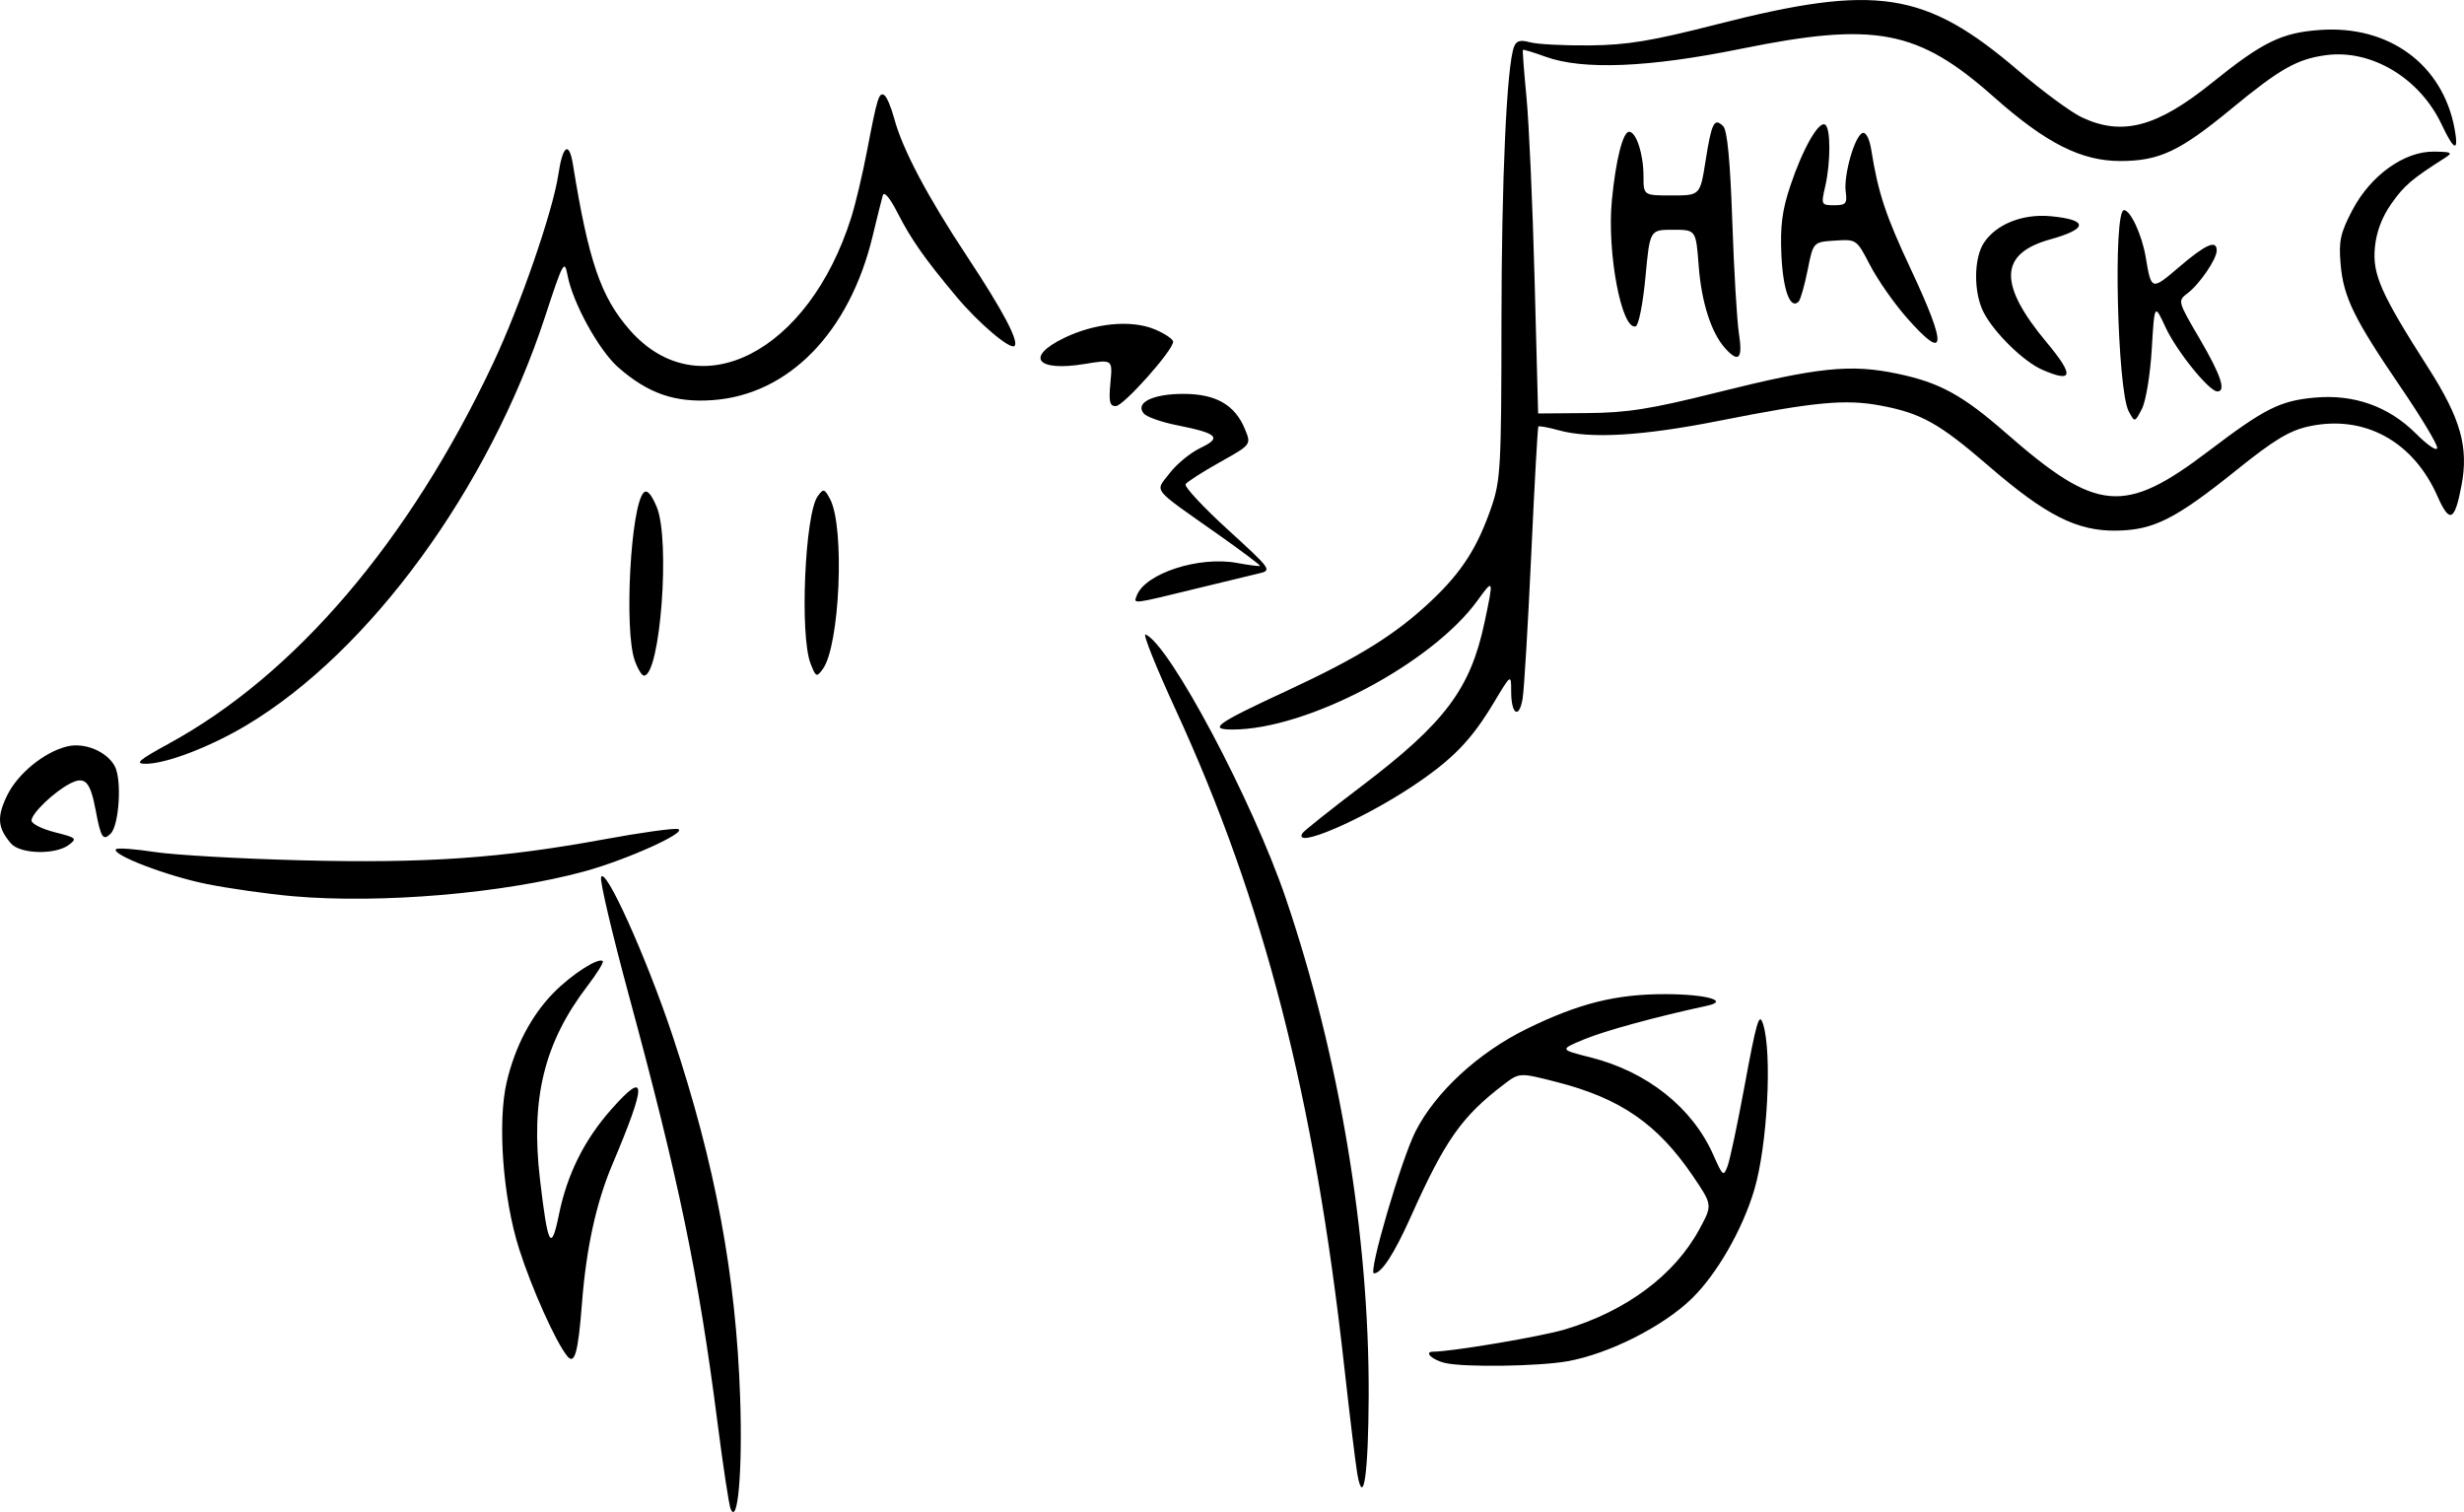 <?xml version="1.0" encoding="UTF-8" standalone="no"?>
<!-- Created with Inkscape (http://www.inkscape.org/) -->

<svg
   width="133.058mm"
   height="81.645mm"
   viewBox="0 0 133.058 81.645"
   version="1.1"
   id="svg5"
   xml:space="preserve"
   inkscape:version="1.2.1 (9c6d41e410, 2022-07-14, custom)"
   sodipodi:docname="hax-hack.svg"
   xmlns:inkscape="http://www.inkscape.org/namespaces/inkscape"
   xmlns:sodipodi="http://sodipodi.sourceforge.net/DTD/sodipodi-0.dtd"
   xmlns="http://www.w3.org/2000/svg"
   xmlns:svg="http://www.w3.org/2000/svg"><sodipodi:namedview
     id="namedview7"
     pagecolor="#ffffff"
     bordercolor="#666666"
     borderopacity="1.0"
     inkscape:showpageshadow="2"
     inkscape:pageopacity="0.0"
     inkscape:pagecheckerboard="0"
     inkscape:deskcolor="#d1d1d1"
     inkscape:document-units="mm"
     showgrid="false"
     inkscape:zoom="1.4592172"
     inkscape:cx="268.97984"
     inkscape:cy="86.347668"
     inkscape:window-width="1920"
     inkscape:window-height="1004"
     inkscape:window-x="0"
     inkscape:window-y="0"
     inkscape:window-maximized="1"
     inkscape:current-layer="layer1" /><defs
     id="defs2" /><g
     inkscape:label="Livello 1"
     inkscape:groupmode="layer"
     id="layer1"
     transform="translate(-54.748,-114.245)"><g
       id="g271"
       transform="translate(0.662,-0.76)"
       style="fill:#000000"><path
         style="fill:#000000;stroke-width:0.265"
         d="m 54.678,160.549 c -0.723,-0.842 -0.771,-1.429 -0.21,-2.587 0.571,-1.179 2.001,-2.349 3.243,-2.652 0.942,-0.23 2.146,0.271 2.575,1.072 0.387,0.723 0.237,3.176 -0.223,3.636 -0.41,0.41 -0.534,0.22 -0.805,-1.233 -0.297,-1.592 -0.577,-1.888 -1.391,-1.469 -0.861,0.444 -2.079,1.612 -2.079,1.995 0,0.174 0.566,0.459 1.257,0.633 1.175,0.296 1.223,0.341 0.743,0.693 -0.735,0.538 -2.618,0.485 -3.109,-0.087 z M 169.039,137.219 c -0.62,-1.159 -0.849,-10.867 -0.256,-10.867 0.35,0 0.972,1.34 1.17,2.523 0.306,1.83 0.307,1.83 1.816,0.541 1.435,-1.226 2.024,-1.483 2.021,-0.881 -0.002,0.463 -0.93,1.821 -1.578,2.309 -0.535,0.404 -0.528,0.43 0.652,2.445 1.151,1.966 1.449,2.853 0.959,2.853 -0.442,0 -2.2,-2.177 -2.796,-3.464 -0.597,-1.289 -0.597,-1.289 -0.745,1.192 -0.082,1.371 -0.32,2.81 -0.533,3.217 -0.385,0.736 -0.385,0.736 -0.708,0.133 z m -4.67,-2.25 c -1.007,-0.438 -2.592,-1.988 -3.164,-3.094 -0.548,-1.059 -0.542,-2.912 0.011,-3.756 0.663,-1.012 2.103,-1.584 3.621,-1.438 2.034,0.195 2.017,0.679 -0.043,1.252 -2.752,0.767 -2.809,2.416 -0.191,5.556 1.501,1.8 1.436,2.208 -0.235,1.48 z m -17.118,-1.152 c -0.756,-0.835 -1.286,-2.486 -1.436,-4.471 -0.146,-1.935 -0.146,-1.935 -1.391,-1.935 -1.245,0 -1.245,0 -1.483,2.56 -0.131,1.408 -0.366,2.601 -0.523,2.653 -0.759,0.248 -1.563,-3.987 -1.29,-6.8 0.211,-2.178 0.595,-3.704 0.931,-3.704 0.385,0 0.777,1.21 0.777,2.398 0,1.041 0,1.041 1.529,1.041 1.529,0 1.529,0 1.823,-1.867 0.325,-2.066 0.471,-2.353 0.952,-1.872 0.221,0.221 0.379,1.873 0.491,5.142 0.09,2.649 0.253,5.381 0.361,6.072 0.21,1.345 -0.015,1.584 -0.739,0.784 z m 9.759,-1.705 c -0.666,-0.761 -1.538,-2.015 -1.939,-2.787 -0.727,-1.401 -0.73,-1.403 -1.899,-1.328 -1.171,0.075 -1.171,0.075 -1.473,1.592 -0.166,0.834 -0.385,1.6 -0.487,1.702 -0.449,0.449 -0.842,-0.613 -0.928,-2.503 -0.072,-1.576 0.038,-2.43 0.484,-3.759 0.67,-1.998 1.53,-3.507 1.877,-3.293 0.304,0.188 0.303,2.05 -0.001,3.359 -0.223,0.96 -0.207,0.992 0.49,0.992 0.633,0 0.708,-0.088 0.622,-0.728 -0.121,-0.901 0.489,-3.032 0.908,-3.172 0.184,-0.061 0.375,0.305 0.471,0.906 0.373,2.332 0.777,3.55 2.137,6.449 2,4.261 1.918,5.062 -0.263,2.569 z"
         id="path275" /><path
         style="fill:#000000;stroke-width:0.265"
         d="m 93.536,196.466 c -0.088,-0.218 -0.404,-2.302 -0.703,-4.63 -1.032,-8.033 -2.087,-13.118 -4.791,-23.095 -0.879,-3.243 -1.554,-6.101 -1.499,-6.35 0.166,-0.757 2.454,4.305 3.866,8.553 2.309,6.945 3.423,12.924 3.647,19.569 0.132,3.913 -0.131,6.923 -0.52,5.953 z m 33.85,-1.852 c -0.091,-0.509 -0.41,-3.129 -0.71,-5.821 -1.615,-14.533 -4.329,-25.099 -9.119,-35.499 -1.05,-2.28 -1.776,-4.093 -1.612,-4.029 1.281,0.506 5.791,8.992 7.58,14.26 2.892,8.518 4.504,18.201 4.471,26.855 -0.016,4.208 -0.283,6.061 -0.61,4.233 z m 4.733,-6.01 c -0.693,-0.167 -1.157,-0.604 -0.648,-0.61 1.071,-0.013 5.857,-0.822 7.131,-1.205 3.307,-0.993 5.9,-2.924 7.244,-5.393 0.721,-1.324 0.721,-1.324 -0.341,-2.888 -1.911,-2.815 -3.914,-4.196 -7.362,-5.078 -2.004,-0.513 -2.004,-0.513 -2.863,0.142 -2.264,1.727 -3.161,3.005 -5.011,7.137 -0.897,2.004 -1.581,3.055 -1.988,3.055 -0.326,0 1.479,-6.162 2.247,-7.67 1.084,-2.128 3.394,-4.256 6.012,-5.537 2.804,-1.373 4.812,-1.875 7.477,-1.87 2.211,0.004 3.486,0.361 2.246,0.628 -2.757,0.595 -5.519,1.349 -6.635,1.813 -1.327,0.552 -1.327,0.552 0.346,0.973 3.063,0.772 5.502,2.71 6.636,5.273 0.509,1.15 0.55,1.182 0.769,0.59 0.127,-0.344 0.529,-2.239 0.894,-4.21 0.673,-3.645 0.811,-4.111 1.02,-3.456 0.501,1.569 0.236,6.565 -0.475,8.959 -0.638,2.147 -2.017,4.546 -3.374,5.868 -1.543,1.503 -4.459,2.977 -6.69,3.381 -1.556,0.282 -5.614,0.341 -6.632,0.096 z M 84.709,188.221 c -0.621,-0.771 -1.91,-3.645 -2.59,-5.778 -0.877,-2.75 -1.18,-6.847 -0.668,-9.022 0.452,-1.918 1.337,-3.598 2.54,-4.82 0.969,-0.985 2.425,-1.918 2.646,-1.697 0.061,0.061 -0.311,0.663 -0.827,1.338 -2.34,3.065 -3.078,6.075 -2.563,10.46 0.423,3.608 0.603,3.94 1.022,1.887 0.445,-2.181 1.369,-4.035 2.832,-5.686 1.919,-2.164 1.93,-1.463 0.047,2.994 -0.868,2.056 -1.404,4.505 -1.633,7.458 -0.21,2.715 -0.397,3.377 -0.807,2.868 z M 69.893,163.398 c -1.337,-0.118 -3.421,-0.413 -4.63,-0.655 -2.162,-0.433 -5.198,-1.598 -4.912,-1.884 0.08,-0.08 1.021,-0.012 2.091,0.152 1.07,0.164 4.644,0.366 7.943,0.45 6.718,0.17 10.775,-0.113 16.34,-1.137 1.954,-0.36 3.74,-0.608 3.969,-0.552 0.593,0.147 -2.765,1.665 -5.064,2.29 -4.375,1.19 -11.011,1.753 -15.736,1.336 z m 54.53,-3.405 c 0.077,-0.124 1.516,-1.27 3.197,-2.545 4.497,-3.412 5.87,-5.241 6.632,-8.836 0.5,-2.359 0.492,-2.384 -0.377,-1.185 -2.477,3.42 -9.216,6.971 -13.228,6.971 -1.341,0 -0.901,-0.315 2.901,-2.079 3.928,-1.822 5.91,-3.056 7.841,-4.883 1.646,-1.557 2.484,-2.867 3.242,-5.072 0.487,-1.415 0.531,-2.231 0.535,-9.901 0.004,-7.752 0.284,-13.905 0.679,-14.935 0.124,-0.324 0.34,-0.384 0.866,-0.239 0.385,0.106 1.831,0.182 3.214,0.168 2.033,-0.02 3.346,-0.237 6.867,-1.137 8.627,-2.205 11.251,-1.803 16.284,2.497 1.31,1.119 2.857,2.258 3.44,2.53 2.176,1.019 4.049,0.521 7.011,-1.865 2.75,-2.215 3.762,-2.71 5.841,-2.859 3.714,-0.266 6.615,1.855 7.263,5.31 0.246,1.312 -0.016,1.236 -0.691,-0.199 -1.183,-2.516 -3.805,-4.085 -6.264,-3.748 -1.555,0.213 -2.478,0.737 -5.091,2.891 -2.788,2.298 -3.884,2.815 -5.977,2.823 -2.124,0.008 -4.033,-0.956 -6.855,-3.46 -4.097,-3.635 -6.399,-4.074 -13.649,-2.6 -4.984,1.013 -8.54,1.158 -10.55,0.431 -0.649,-0.235 -1.203,-0.403 -1.23,-0.373 -0.028,0.03 0.06,1.186 0.194,2.568 0.134,1.382 0.331,5.788 0.436,9.79 l 0.192,7.276 2.646,-0.021 c 2.171,-0.017 3.429,-0.216 7.011,-1.112 5.47,-1.367 7.21,-1.547 9.752,-1.013 2.281,0.479 3.507,1.151 5.858,3.206 4.917,4.3 6.38,4.43 10.934,0.973 3.04,-2.307 3.858,-2.719 5.741,-2.89 2.116,-0.192 3.993,0.476 5.46,1.943 0.646,0.646 1.148,0.981 1.148,0.767 0,-0.21 -0.875,-1.665 -1.945,-3.234 -2.546,-3.734 -3.114,-4.892 -3.269,-6.67 -0.11,-1.259 -0.017,-1.687 0.634,-2.93 0.984,-1.876 2.807,-3.182 4.411,-3.159 0.95,0.013 1.029,0.057 0.6,0.331 -1.808,1.151 -2.213,1.497 -2.906,2.483 -0.513,0.73 -0.814,1.533 -0.891,2.377 -0.133,1.45 0.333,2.496 2.899,6.509 1.736,2.716 2.172,4.262 1.781,6.322 -0.37,1.953 -0.642,2.073 -1.303,0.577 -1.312,-2.967 -3.953,-4.404 -6.924,-3.766 -1.054,0.226 -1.882,0.723 -3.893,2.339 -3.331,2.676 -4.501,3.267 -6.523,3.295 -2.121,0.029 -3.801,-0.821 -6.887,-3.487 -2.682,-2.317 -3.657,-2.861 -5.868,-3.272 -1.88,-0.35 -3.56,-0.191 -8.677,0.824 -4.149,0.823 -6.972,0.989 -8.69,0.512 -0.559,-0.155 -1.048,-0.244 -1.087,-0.197 -0.038,0.047 -0.213,3.181 -0.387,6.965 -0.175,3.784 -0.383,7.265 -0.464,7.736 -0.191,1.115 -0.617,0.843 -0.617,-0.394 0,-0.961 0,-0.961 -0.943,0.611 -1.215,2.025 -2.221,3.06 -4.367,4.491 -2.779,1.854 -6.518,3.45 -5.958,2.544 z m -61.227,-4.831 c 6.825,-3.715 12.989,-10.941 17.509,-20.522 1.463,-3.101 3.235,-8.224 3.531,-10.209 0.238,-1.594 0.582,-1.826 0.791,-0.533 0.842,5.214 1.507,7.15 3.065,8.925 3.727,4.245 9.655,1.235 11.961,-6.073 0.23,-0.728 0.611,-2.335 0.848,-3.572 0.557,-2.91 0.65,-3.212 0.937,-3.035 0.131,0.081 0.372,0.648 0.536,1.261 0.443,1.66 1.789,4.205 3.945,7.463 1.913,2.89 2.802,4.568 2.552,4.818 -0.225,0.225 -1.938,-1.227 -3.133,-2.655 -1.721,-2.057 -2.443,-3.085 -3.19,-4.544 -0.415,-0.812 -0.722,-1.169 -0.792,-0.926 -0.063,0.218 -0.309,1.202 -0.545,2.187 -1.25,5.204 -4.531,8.57 -8.639,8.864 -2.041,0.146 -3.492,-0.358 -5.1,-1.769 -1.047,-0.919 -2.46,-3.487 -2.74,-4.978 -0.163,-0.867 -0.244,-0.718 -1.203,2.212 -3.046,9.304 -9.473,18.108 -16.123,22.085 -1.967,1.177 -4.363,2.093 -5.459,2.087 -0.601,-0.003 -0.375,-0.199 1.25,-1.084 z m 25.161,-4.508 c -0.576,-1.651 -0.212,-8.347 0.491,-9.05 0.177,-0.177 0.41,0.081 0.7,0.774 0.746,1.781 0.193,9.109 -0.688,9.109 -0.117,0 -0.344,-0.375 -0.503,-0.833 z m 9.497,0.172 c -0.589,-1.528 -0.304,-8.08 0.393,-9.033 0.308,-0.421 0.358,-0.408 0.664,0.164 0.803,1.501 0.527,7.922 -0.394,9.176 -0.335,0.456 -0.376,0.436 -0.663,-0.307 z m 17.619,-3.667 c 0.457,-1.191 3.358,-2.135 5.402,-1.758 0.655,0.121 1.218,0.193 1.252,0.16 0.034,-0.033 -0.979,-0.793 -2.249,-1.689 -3.685,-2.599 -3.426,-2.272 -2.628,-3.318 0.377,-0.494 1.124,-1.106 1.661,-1.361 1.175,-0.558 0.937,-0.788 -1.272,-1.228 -0.834,-0.166 -1.639,-0.45 -1.789,-0.631 -0.483,-0.582 0.482,-1.06 2.137,-1.06 1.764,0 2.792,0.592 3.334,1.92 0.335,0.821 0.335,0.821 -1.366,1.772 -0.936,0.523 -1.766,1.057 -1.846,1.186 -0.08,0.129 0.941,1.227 2.269,2.441 2.402,2.195 2.41,2.207 1.655,2.384 -0.418,0.098 -1.831,0.44 -3.141,0.76 -3.761,0.919 -3.6,0.899 -3.417,0.422 z m -1.424,-11.487 c 0.121,-1.263 0.121,-1.263 -1.381,-1.015 -2.601,0.43 -3.245,-0.37 -1.127,-1.399 1.671,-0.812 3.633,-0.999 4.904,-0.468 0.545,0.228 0.99,0.528 0.99,0.669 0,0.465 -2.684,3.476 -3.099,3.476 -0.327,0 -0.384,-0.249 -0.286,-1.263 z"
         id="path273" /></g></g></svg>

